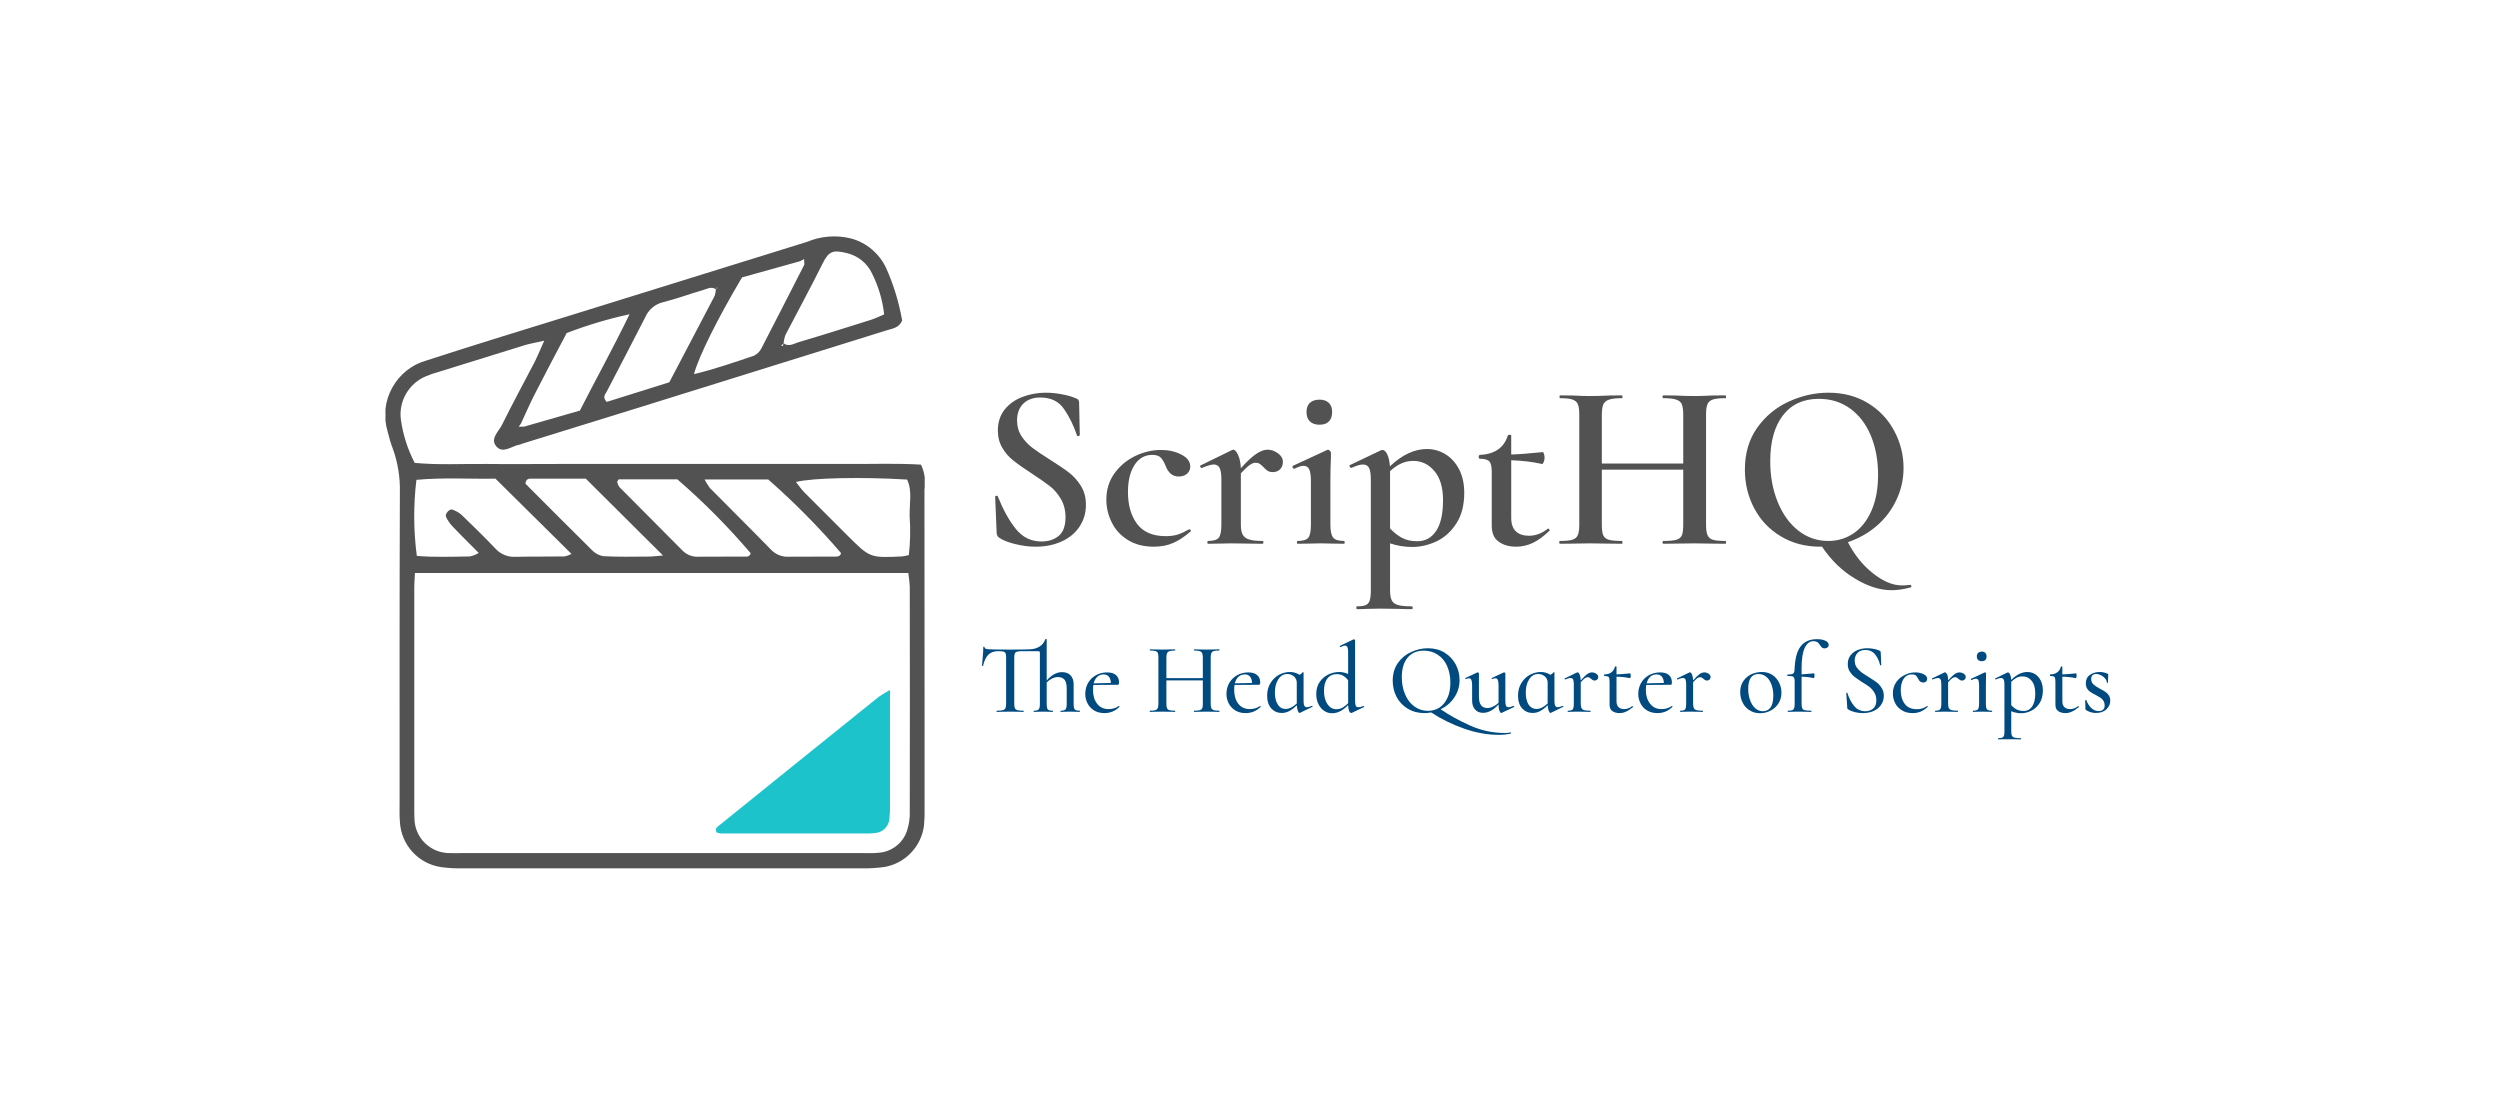 <svg xmlns="http://www.w3.org/2000/svg" version="1.1" xmlns:xlink="http://www.w3.org/1999/xlink" xmlns:svgjs="http://svgjs.dev/svgjs" viewBox="0 0 14.725 6.506"><g transform="matrix(0.786,0,0,0.786,5.761,2.313)"><g transform="matrix(1,0,0,1,0,0)" clip-path="url(#SvgjsClipPath75105)"><g clip-path="url(#SvgjsClipPath75103ed81b35e-6a58-4d85-8510-81d08c93e625)"><path d=" M -3.251 -0.39 C -3.324 -0.373 -3.362 -0.367 -3.398 -0.356 C -3.613 -0.29 -3.828 -0.223 -4.042 -0.156 C -4.075 -0.147 -4.107 -0.136 -4.138 -0.123 C -4.267 -0.069 -4.345 0.066 -4.325 0.205 C -4.309 0.317 -4.274 0.426 -4.222 0.526 C -4.04 0.543 -3.861 0.532 -3.682 0.534 C -3.503 0.536 -3.322 0.534 -3.142 0.534 L -1.504 0.534 C -1.324 0.534 -1.144 0.533 -0.964 0.534 C -0.785 0.535 -0.606 0.528 -0.428 0.539 C -0.4 0.597 -0.391 0.663 -0.402 0.726 C -0.401 1.317 -0.401 1.908 -0.401 2.499 C -0.401 2.701 -0.401 2.904 -0.401 3.106 C -0.4 3.151 -0.401 3.196 -0.405 3.241 C -0.424 3.397 -0.541 3.523 -0.695 3.553 C -0.756 3.562 -0.818 3.566 -0.88 3.564 C -1.87 3.565 -2.86 3.565 -3.85 3.564 C -3.906 3.566 -3.963 3.563 -4.018 3.556 C -4.193 3.533 -4.325 3.389 -4.333 3.213 C -4.337 3.163 -4.335 3.112 -4.335 3.061 C -4.335 2.291 -4.336 1.52 -4.333 0.749 C -4.33 0.637 -4.348 0.524 -4.386 0.419 C -4.402 0.377 -4.415 0.333 -4.425 0.29 C -4.458 0.18 -4.446 0.062 -4.39 -0.038 C -4.335 -0.138 -4.242 -0.212 -4.132 -0.242 C -3.763 -0.362 -3.392 -0.475 -3.021 -0.59 C -2.442 -0.77 -1.862 -0.95 -1.283 -1.13 C -1.178 -1.174 -1.063 -1.183 -0.953 -1.156 C -0.837 -1.125 -0.741 -1.044 -0.69 -0.936 C -0.633 -0.81 -0.593 -0.677 -0.569 -0.541 C -0.593 -0.485 -0.641 -0.481 -0.683 -0.468 C -1.294 -0.277 -1.906 -0.087 -2.518 0.104 C -2.818 0.197 -3.119 0.29 -3.419 0.383 C -3.424 0.386 -3.43 0.387 -3.435 0.389 C -3.493 0.398 -3.557 0.458 -3.607 0.406 C -3.662 0.348 -3.593 0.292 -3.568 0.241 C -3.488 0.08 -3.402 -0.079 -3.319 -0.238 C -3.3 -0.277 -3.283 -0.319 -3.251 -0.39 Z M -3.401 0.254 L -2.984 0.134 C -2.864 -0.102 -2.739 -0.326 -2.612 -0.588 C -2.772 -0.553 -2.93 -0.506 -3.083 -0.447 C -3.166 -0.29 -3.247 -0.137 -3.326 0.018 C -3.361 0.087 -3.392 0.159 -3.425 0.23 L -3.442 0.255 Z M -1.459 -0.371 C -1.42 -0.341 -1.382 -0.367 -1.347 -0.378 C -1.164 -0.432 -0.982 -0.49 -0.8 -0.547 C -0.769 -0.557 -0.739 -0.572 -0.704 -0.587 C -0.716 -0.694 -0.747 -0.798 -0.795 -0.894 C -0.832 -0.972 -0.903 -1.028 -0.987 -1.047 C -1.083 -1.07 -1.118 -1.063 -1.163 -0.972 C -1.253 -0.791 -1.35 -0.613 -1.443 -0.434 C -1.451 -0.413 -1.455 -0.392 -1.458 -0.37 L -1.476 -0.353 L -1.462 -0.35 Z M -1.332 -0.986 L -1.769 -0.864 C -1.952 -0.556 -2.095 -0.269 -2.129 -0.139 C -1.972 -0.177 -1.826 -0.228 -1.68 -0.277 C -1.655 -0.289 -1.635 -0.309 -1.623 -0.334 C -1.515 -0.542 -1.409 -0.751 -1.302 -0.96 L -1.304 -1.002 Z M -1.961 -0.772 C -1.993 -0.799 -2.026 -0.78 -2.056 -0.771 C -2.158 -0.741 -2.258 -0.704 -2.361 -0.678 C -2.421 -0.664 -2.471 -0.621 -2.495 -0.564 C -2.589 -0.379 -2.686 -0.196 -2.781 -0.012 C -2.792 0.01 -2.819 0.032 -2.783 0.069 L -2.314 -0.078 C -2.198 -0.299 -2.086 -0.512 -1.974 -0.726 C -1.969 -0.742 -1.966 -0.758 -1.965 -0.775 C -1.961 -0.777 -1.957 -0.78 -1.954 -0.784 C -1.954 -0.785 -1.957 -0.789 -1.958 -0.791 Z M -4.22 1.351 C -4.222 1.395 -4.225 1.423 -4.225 1.45 C -4.225 2.012 -4.225 2.574 -4.225 3.136 C -4.225 3.153 -4.225 3.169 -4.224 3.186 C -4.224 3.257 -4.196 3.326 -4.145 3.375 C -4.094 3.425 -4.025 3.452 -3.954 3.45 C -3.926 3.451 -3.898 3.45 -3.869 3.45 L -0.869 3.45 C -0.829 3.45 -0.79 3.452 -0.751 3.448 C -0.652 3.443 -0.566 3.379 -0.534 3.286 C -0.518 3.239 -0.51 3.188 -0.512 3.138 C -0.511 2.576 -0.511 2.014 -0.512 1.452 C -0.514 1.418 -0.518 1.385 -0.523 1.351 Z M -3.617 0.644 C -3.8 0.648 -4.006 0.634 -4.209 0.653 C -4.232 0.842 -4.231 1.034 -4.206 1.223 C -4.076 1.234 -3.942 1.229 -3.809 1.227 C -3.785 1.222 -3.763 1.213 -3.742 1.201 C -3.816 1.126 -3.88 1.064 -3.941 0.999 C -3.96 0.979 -3.975 0.956 -3.987 0.931 C -3.998 0.91 -3.962 0.868 -3.94 0.876 C -3.914 0.885 -3.89 0.898 -3.87 0.916 C -3.785 0.998 -3.701 1.08 -3.619 1.166 C -3.582 1.208 -3.528 1.232 -3.471 1.23 C -3.348 1.227 -3.224 1.229 -3.101 1.227 C -3.082 1.224 -3.064 1.217 -3.047 1.208 Z M -0.519 1.216 C -0.508 1.12 -0.506 1.024 -0.513 0.927 C -0.516 0.835 -0.491 0.738 -0.532 0.651 C -0.874 0.63 -1.242 0.638 -1.365 0.669 C -1.343 0.697 -1.325 0.723 -1.303 0.746 C -1.196 0.854 -1.089 0.96 -0.981 1.068 C -0.811 1.238 -0.811 1.238 -0.571 1.227 C -0.554 1.225 -0.537 1.221 -0.52 1.217 Z M -2.362 1.219 L -2.94 0.644 L -3.343 0.644 C -3.365 0.644 -3.388 0.643 -3.392 0.682 C -3.229 0.845 -3.063 1.012 -2.895 1.178 C -2.873 1.202 -2.843 1.219 -2.81 1.225 C -2.698 1.231 -2.585 1.229 -2.473 1.228 C -2.442 1.229 -2.41 1.223 -2.362 1.22 Z M -2.705 0.668 C -2.702 0.681 -2.697 0.694 -2.689 0.706 C -2.532 0.865 -2.373 1.023 -2.215 1.183 C -2.184 1.215 -2.139 1.232 -2.094 1.229 C -1.982 1.228 -1.87 1.229 -1.758 1.228 C -1.738 1.228 -1.712 1.233 -1.704 1.203 C -1.873 1.005 -2.057 0.819 -2.254 0.649 C -2.401 0.649 -2.547 0.649 -2.692 0.649 C -2.695 0.649 -2.698 0.658 -2.705 0.668 Z M -2.05 0.65 C -2.038 0.672 -2.025 0.693 -2.011 0.713 C -1.858 0.868 -1.703 1.021 -1.551 1.177 C -1.515 1.214 -1.466 1.233 -1.415 1.229 C -1.304 1.228 -1.192 1.229 -1.08 1.228 C -1.059 1.228 -1.034 1.231 -1.027 1.202 C -1.196 1.005 -1.378 0.821 -1.573 0.65 Z" fill="#525252" transform="matrix(1,0,0,1,0,0)" fill-rule="nonzero"></path></g><g clip-path="url(#SvgjsClipPath75103ed81b35e-6a58-4d85-8510-81d08c93e625)"><path d=" M -0.66 2.227 L -0.66 2.643 C -0.66 2.789 -0.66 2.935 -0.66 3.082 C -0.659 3.121 -0.661 3.16 -0.665 3.199 C -0.673 3.252 -0.714 3.293 -0.766 3.299 C -0.794 3.303 -0.822 3.304 -0.85 3.303 C -1.21 3.303 -1.57 3.303 -1.93 3.303 C -1.94 3.302 -1.95 3.299 -1.96 3.295 C -1.975 3.267 -1.954 3.253 -1.937 3.24 C -1.539 2.918 -1.141 2.598 -0.742 2.277 C -0.715 2.259 -0.688 2.243 -0.66 2.227 Z" fill="#1dc3ca" transform="matrix(1,0,0,1,0,0)" fill-rule="nonzero"></path></g></g><g><path d=" M 0.325 0.325 Q 0.358 0.376 0.407 0.413 Q 0.456 0.45 0.539 0.502 Q 0.63 0.559 0.683 0.6 Q 0.735 0.641 0.772 0.701 Q 0.808 0.76 0.808 0.84 Q 0.808 0.931 0.761 1.002 Q 0.714 1.074 0.628 1.114 Q 0.541 1.154 0.431 1.154 Q 0.356 1.154 0.277 1.134 Q 0.198 1.115 0.157 1.086 Q 0.141 1.075 0.139 1.052 L 0.128 0.782 L 0.128 0.78 Q 0.128 0.773 0.137 0.772 Q 0.146 0.771 0.148 0.778 Q 0.207 0.926 0.282 1.02 Q 0.358 1.115 0.475 1.115 Q 0.552 1.115 0.604 1.073 Q 0.655 1.031 0.655 0.933 Q 0.655 0.855 0.62 0.796 Q 0.586 0.737 0.535 0.698 Q 0.484 0.659 0.397 0.602 Q 0.312 0.547 0.264 0.508 Q 0.215 0.47 0.182 0.414 Q 0.148 0.358 0.148 0.283 Q 0.148 0.191 0.199 0.126 Q 0.251 0.062 0.334 0.031 Q 0.417 4.440892098500626e-16 0.507 4.440892098500626e-16 Q 0.568 4.440892098500626e-16 0.628 0.012 Q 0.689 0.023 0.73 0.041 Q 0.746 0.046 0.751 0.054 Q 0.757 0.062 0.757 0.075 L 0.762 0.317 Q 0.762 0.322 0.752 0.325 Q 0.742 0.328 0.741 0.32 Q 0.705 0.212 0.645 0.124 Q 0.586 0.036 0.466 0.036 Q 0.386 0.036 0.339 0.082 Q 0.292 0.128 0.292 0.208 Q 0.292 0.274 0.325 0.325 M 1.121 1.103 Q 1.04 1.052 1.001 0.971 Q 0.961 0.89 0.961 0.801 Q 0.961 0.689 1.022 0.604 Q 1.083 0.52 1.178 0.474 Q 1.273 0.429 1.371 0.429 Q 1.455 0.429 1.522 0.463 Q 1.59 0.497 1.59 0.554 Q 1.59 0.584 1.567 0.606 Q 1.544 0.628 1.503 0.628 Q 1.435 0.628 1.405 0.548 Q 1.387 0.504 1.367 0.485 Q 1.348 0.466 1.305 0.466 Q 1.221 0.466 1.172 0.542 Q 1.123 0.618 1.123 0.744 Q 1.123 0.892 1.192 0.984 Q 1.261 1.075 1.407 1.075 Q 1.456 1.075 1.496 1.063 Q 1.535 1.05 1.581 1.024 L 1.583 1.024 Q 1.588 1.024 1.593 1.029 Q 1.597 1.034 1.594 1.038 Q 1.528 1.097 1.464 1.125 Q 1.399 1.154 1.318 1.154 Q 1.202 1.154 1.121 1.103 M 2.247 0.454 Q 2.284 0.481 2.284 0.518 Q 2.284 0.552 2.264 0.573 Q 2.243 0.595 2.208 0.595 Q 2.185 0.595 2.169 0.585 Q 2.154 0.575 2.138 0.557 Q 2.122 0.541 2.11 0.533 Q 2.097 0.525 2.08 0.525 Q 2.06 0.525 2.038 0.54 Q 2.015 0.555 1.969 0.604 L 1.969 0.988 Q 1.969 1.038 1.983 1.064 Q 1.998 1.09 2.031 1.1 Q 2.065 1.111 2.131 1.111 Q 2.138 1.111 2.138 1.122 Q 2.138 1.132 2.131 1.132 Q 2.072 1.132 2.037 1.131 L 1.896 1.129 L 1.793 1.131 Q 1.768 1.132 1.723 1.132 Q 1.718 1.132 1.718 1.122 Q 1.718 1.111 1.723 1.111 Q 1.784 1.111 1.804 1.086 Q 1.823 1.061 1.823 0.988 L 1.823 0.648 Q 1.823 0.591 1.81 0.564 Q 1.796 0.538 1.766 0.538 Q 1.739 0.538 1.677 0.564 L 1.675 0.564 Q 1.668 0.564 1.665 0.555 Q 1.661 0.547 1.667 0.545 L 1.9 0.431 Q 1.91 0.427 1.912 0.427 Q 1.93 0.427 1.948 0.466 Q 1.966 0.504 1.969 0.566 Q 2.039 0.488 2.085 0.458 Q 2.131 0.427 2.169 0.427 Q 2.21 0.427 2.247 0.454 M 2.486 0.215 Q 2.461 0.191 2.461 0.144 Q 2.461 0.1 2.486 0.076 Q 2.512 0.052 2.559 0.052 Q 2.603 0.052 2.628 0.076 Q 2.653 0.1 2.653 0.144 Q 2.653 0.191 2.629 0.215 Q 2.605 0.24 2.559 0.24 Q 2.512 0.24 2.486 0.215 M 2.389 1.122 Q 2.389 1.111 2.395 1.111 Q 2.455 1.111 2.475 1.086 Q 2.494 1.061 2.494 0.988 L 2.494 0.664 Q 2.494 0.604 2.482 0.576 Q 2.47 0.548 2.439 0.548 Q 2.413 0.548 2.37 0.57 L 2.368 0.57 Q 2.361 0.57 2.357 0.561 Q 2.354 0.552 2.359 0.548 L 2.616 0.429 L 2.621 0.427 Q 2.628 0.427 2.636 0.435 Q 2.644 0.443 2.644 0.449 L 2.644 0.486 Q 2.64 0.561 2.64 0.662 L 2.64 0.988 Q 2.64 1.061 2.661 1.086 Q 2.681 1.111 2.742 1.111 Q 2.747 1.111 2.747 1.122 Q 2.747 1.132 2.742 1.132 Q 2.697 1.132 2.671 1.131 L 2.567 1.129 L 2.464 1.131 Q 2.439 1.132 2.395 1.132 Q 2.389 1.132 2.389 1.122 M 3.087 1.129 L 3.087 1.478 Q 3.087 1.531 3.1 1.556 Q 3.112 1.581 3.146 1.591 Q 3.18 1.601 3.253 1.601 Q 3.256 1.601 3.256 1.611 Q 3.256 1.622 3.253 1.622 Q 3.189 1.622 3.153 1.62 L 3.014 1.618 L 2.913 1.62 Q 2.886 1.622 2.84 1.622 Q 2.834 1.622 2.834 1.611 Q 2.834 1.601 2.84 1.601 Q 2.884 1.601 2.906 1.591 Q 2.927 1.581 2.935 1.556 Q 2.943 1.531 2.943 1.478 L 2.943 0.65 Q 2.943 0.591 2.93 0.564 Q 2.916 0.538 2.884 0.538 Q 2.854 0.538 2.799 0.563 L 2.795 0.563 Q 2.788 0.563 2.785 0.555 Q 2.781 0.547 2.785 0.543 L 3.02 0.431 Q 3.023 0.429 3.03 0.429 Q 3.05 0.429 3.066 0.462 Q 3.082 0.495 3.086 0.552 Q 3.223 0.422 3.363 0.422 Q 3.438 0.422 3.502 0.461 Q 3.566 0.5 3.605 0.575 Q 3.643 0.65 3.643 0.75 Q 3.643 0.89 3.583 0.981 Q 3.524 1.072 3.435 1.114 Q 3.345 1.156 3.253 1.156 Q 3.167 1.156 3.087 1.129 M 3.087 0.588 L 3.087 0.591 L 3.087 1.017 Q 3.13 1.063 3.177 1.088 Q 3.224 1.113 3.292 1.113 Q 3.381 1.113 3.433 1.035 Q 3.484 0.958 3.484 0.805 Q 3.484 0.664 3.42 0.588 Q 3.356 0.511 3.26 0.511 Q 3.169 0.511 3.087 0.588 M 4.271 1.018 Q 4.277 1.018 4.281 1.026 Q 4.286 1.033 4.28 1.036 Q 4.214 1.099 4.156 1.126 Q 4.097 1.154 4.031 1.154 Q 3.954 1.154 3.902 1.117 Q 3.849 1.081 3.849 0.995 L 3.849 0.593 Q 3.849 0.534 3.831 0.515 Q 3.812 0.495 3.759 0.495 Q 3.757 0.495 3.754 0.491 Q 3.751 0.486 3.751 0.481 Q 3.751 0.475 3.754 0.471 Q 3.757 0.466 3.759 0.466 Q 3.926 0.459 3.969 0.322 Q 3.972 0.315 3.984 0.315 Q 3.995 0.315 3.995 0.322 L 3.995 0.463 Q 4.079 0.461 4.232 0.445 Q 4.236 0.445 4.24 0.458 Q 4.245 0.472 4.245 0.488 Q 4.245 0.504 4.238 0.52 Q 4.232 0.536 4.225 0.534 Q 4.125 0.511 3.995 0.506 L 3.995 0.937 Q 3.995 1.006 4.03 1.039 Q 4.065 1.072 4.127 1.072 Q 4.202 1.072 4.268 1.02 L 4.271 1.018 M 5.605 1.122 Q 5.605 1.132 5.6 1.132 Q 5.539 1.132 5.502 1.131 L 5.372 1.129 L 5.22 1.131 Q 5.188 1.132 5.135 1.132 Q 5.129 1.132 5.129 1.122 Q 5.129 1.111 5.135 1.111 Q 5.202 1.111 5.233 1.102 Q 5.263 1.093 5.274 1.068 Q 5.284 1.043 5.284 0.988 L 5.284 0.577 L 4.674 0.577 L 4.674 0.988 Q 4.674 1.042 4.684 1.067 Q 4.695 1.093 4.726 1.102 Q 4.757 1.111 4.825 1.111 Q 4.829 1.111 4.829 1.122 Q 4.829 1.132 4.825 1.132 Q 4.765 1.132 4.731 1.131 L 4.583 1.129 L 4.453 1.131 Q 4.419 1.132 4.359 1.132 Q 4.355 1.132 4.355 1.122 Q 4.355 1.111 4.359 1.111 Q 4.423 1.111 4.453 1.102 Q 4.483 1.093 4.494 1.067 Q 4.505 1.042 4.505 0.988 L 4.505 0.164 Q 4.505 0.11 4.494 0.085 Q 4.483 0.061 4.453 0.051 Q 4.423 0.041 4.36 0.041 Q 4.357 0.041 4.357 0.03 Q 4.357 0.02 4.36 0.02 L 4.455 0.021 Q 4.537 0.025 4.583 0.025 Q 4.645 0.025 4.731 0.021 L 4.825 0.02 Q 4.829 0.02 4.829 0.03 Q 4.829 0.041 4.825 0.041 Q 4.759 0.041 4.728 0.052 Q 4.697 0.062 4.685 0.088 Q 4.674 0.114 4.674 0.167 L 4.674 0.531 L 5.284 0.531 L 5.284 0.167 Q 5.284 0.114 5.274 0.088 Q 5.263 0.062 5.232 0.052 Q 5.201 0.041 5.135 0.041 Q 5.129 0.041 5.129 0.03 Q 5.129 0.02 5.135 0.02 L 5.22 0.021 Q 5.306 0.025 5.372 0.025 Q 5.42 0.025 5.502 0.021 L 5.6 0.02 Q 5.605 0.02 5.605 0.03 Q 5.605 0.041 5.6 0.041 Q 5.535 0.041 5.506 0.051 Q 5.477 0.061 5.466 0.085 Q 5.455 0.11 5.455 0.164 L 5.455 0.988 Q 5.455 1.042 5.466 1.067 Q 5.477 1.093 5.506 1.102 Q 5.535 1.111 5.6 1.111 Q 5.605 1.111 5.605 1.122 M 6.993 1.448 Q 6.995 1.456 6.992 1.458 Q 6.912 1.48 6.846 1.48 Q 6.714 1.48 6.571 1.393 Q 6.427 1.307 6.324 1.154 L 6.31 1.154 Q 6.144 1.154 6.015 1.076 Q 5.886 0.999 5.816 0.866 Q 5.746 0.734 5.746 0.577 Q 5.746 0.393 5.838 0.263 Q 5.931 0.132 6.076 0.066 Q 6.221 4.440892098500626e-16 6.372 4.440892098500626e-16 Q 6.541 4.440892098500626e-16 6.67 0.079 Q 6.798 0.158 6.866 0.288 Q 6.935 0.418 6.935 0.564 Q 6.935 0.691 6.881 0.804 Q 6.828 0.917 6.734 0.998 Q 6.639 1.079 6.518 1.12 Q 6.59 1.261 6.704 1.352 Q 6.819 1.444 6.922 1.444 Q 6.953 1.444 6.985 1.44 Q 6.99 1.439 6.993 1.448 M 5.992 0.819 Q 6.048 0.956 6.147 1.034 Q 6.246 1.111 6.371 1.111 Q 6.477 1.111 6.562 1.053 Q 6.646 0.995 6.695 0.883 Q 6.744 0.771 6.744 0.616 Q 6.744 0.452 6.69 0.322 Q 6.636 0.192 6.535 0.119 Q 6.435 0.046 6.299 0.046 Q 6.127 0.046 6.031 0.17 Q 5.936 0.294 5.936 0.513 Q 5.936 0.682 5.992 0.819" fill="#525252" fill-rule="nonzero"></path></g><g><path d=" M 0.763 2.387 Q 0.763 2.392 0.761 2.392 Q 0.743 2.392 0.731 2.391 L 0.69 2.39 L 0.648 2.391 Q 0.638 2.392 0.619 2.392 Q 0.617 2.392 0.617 2.387 Q 0.617 2.383 0.619 2.383 Q 0.646 2.383 0.655 2.373 Q 0.664 2.363 0.664 2.331 L 0.664 2.216 Q 0.664 2.172 0.648 2.151 Q 0.632 2.131 0.598 2.131 Q 0.576 2.131 0.554 2.142 Q 0.532 2.153 0.514 2.171 L 0.514 2.331 Q 0.514 2.363 0.522 2.373 Q 0.531 2.383 0.559 2.383 Q 0.561 2.383 0.561 2.387 Q 0.561 2.392 0.559 2.392 Q 0.541 2.392 0.529 2.391 L 0.488 2.39 L 0.446 2.391 Q 0.436 2.392 0.417 2.392 Q 0.416 2.392 0.416 2.387 Q 0.416 2.383 0.417 2.383 Q 0.445 2.383 0.454 2.373 Q 0.463 2.363 0.463 2.331 L 0.463 1.948 Q 0.463 1.937 0.451 1.937 L 0.332 1.937 Q 0.304 1.937 0.292 1.941 Q 0.28 1.944 0.275 1.954 Q 0.271 1.964 0.271 1.985 L 0.271 2.331 Q 0.271 2.354 0.276 2.365 Q 0.281 2.375 0.295 2.379 Q 0.309 2.383 0.341 2.383 Q 0.342 2.383 0.342 2.387 Q 0.342 2.392 0.341 2.392 Q 0.314 2.392 0.299 2.391 L 0.24 2.39 L 0.182 2.391 Q 0.167 2.392 0.14 2.392 Q 0.138 2.392 0.138 2.387 Q 0.138 2.383 0.14 2.383 Q 0.171 2.383 0.185 2.379 Q 0.2 2.375 0.205 2.364 Q 0.21 2.354 0.21 2.331 L 0.21 1.984 Q 0.21 1.962 0.206 1.953 Q 0.201 1.943 0.189 1.94 Q 0.177 1.937 0.149 1.937 Q 0.103 1.937 0.076 1.964 Q 0.05 1.99 0.037 2.047 Q 0.037 2.048 0.033 2.048 Q 0.029 2.048 0.029 2.047 Q 0.032 2.025 0.035 1.978 Q 0.039 1.931 0.039 1.907 Q 0.039 1.903 0.044 1.903 Q 0.048 1.903 0.048 1.907 Q 0.048 1.923 0.089 1.923 Q 0.132 1.925 0.24 1.925 Q 0.35 1.925 0.385 1.923 Q 0.43 1.922 0.461 1.902 Q 0.492 1.882 0.503 1.848 Q 0.503 1.846 0.508 1.846 Q 0.51 1.846 0.512 1.847 Q 0.514 1.847 0.514 1.849 L 0.514 2.157 Q 0.568 2.094 0.629 2.094 Q 0.67 2.094 0.693 2.118 Q 0.716 2.143 0.716 2.186 L 0.716 2.331 Q 0.716 2.363 0.724 2.373 Q 0.733 2.383 0.761 2.383 Q 0.763 2.383 0.763 2.387 M 1.055 2.348 Q 1.057 2.348 1.059 2.35 Q 1.061 2.353 1.059 2.355 Q 1.033 2.379 1.006 2.39 Q 0.978 2.401 0.947 2.401 Q 0.902 2.401 0.869 2.381 Q 0.837 2.361 0.82 2.328 Q 0.803 2.295 0.803 2.257 Q 0.803 2.213 0.824 2.175 Q 0.846 2.138 0.883 2.117 Q 0.921 2.096 0.967 2.096 Q 1.009 2.096 1.032 2.115 Q 1.056 2.135 1.056 2.17 Q 1.056 2.189 1.047 2.189 L 1.011 2.189 L 0.864 2.19 Q 0.861 2.205 0.861 2.227 Q 0.861 2.291 0.892 2.331 Q 0.923 2.371 0.978 2.371 Q 1.021 2.371 1.054 2.348 L 1.055 2.348 M 0.894 2.128 Q 0.874 2.146 0.866 2.178 L 0.995 2.175 Q 0.994 2.145 0.98 2.128 Q 0.966 2.111 0.941 2.111 Q 0.913 2.111 0.894 2.128 M 1.809 2.387 Q 1.809 2.392 1.806 2.392 Q 1.782 2.392 1.768 2.391 L 1.714 2.39 L 1.655 2.391 Q 1.642 2.392 1.62 2.392 Q 1.617 2.392 1.617 2.387 Q 1.617 2.383 1.62 2.383 Q 1.648 2.383 1.662 2.379 Q 1.675 2.375 1.68 2.364 Q 1.684 2.354 1.684 2.331 L 1.684 2.156 L 1.411 2.156 L 1.411 2.331 Q 1.411 2.354 1.416 2.364 Q 1.42 2.375 1.434 2.379 Q 1.447 2.383 1.476 2.383 Q 1.477 2.383 1.477 2.387 Q 1.477 2.392 1.476 2.392 Q 1.452 2.392 1.437 2.391 L 1.38 2.39 L 1.326 2.391 Q 1.312 2.392 1.287 2.392 Q 1.286 2.392 1.286 2.387 Q 1.286 2.383 1.287 2.383 Q 1.315 2.383 1.328 2.379 Q 1.341 2.375 1.346 2.364 Q 1.351 2.354 1.351 2.331 L 1.351 1.984 Q 1.351 1.961 1.347 1.951 Q 1.342 1.94 1.329 1.936 Q 1.317 1.932 1.289 1.932 Q 1.287 1.932 1.287 1.928 Q 1.287 1.923 1.289 1.923 L 1.327 1.924 Q 1.359 1.925 1.38 1.925 Q 1.404 1.925 1.438 1.924 L 1.476 1.923 Q 1.477 1.923 1.477 1.928 Q 1.477 1.932 1.476 1.932 Q 1.448 1.932 1.434 1.937 Q 1.421 1.941 1.416 1.952 Q 1.411 1.963 1.411 1.985 L 1.411 2.139 L 1.684 2.139 L 1.684 1.985 Q 1.684 1.963 1.679 1.952 Q 1.674 1.941 1.661 1.937 Q 1.648 1.932 1.62 1.932 Q 1.617 1.932 1.617 1.928 Q 1.617 1.923 1.62 1.923 L 1.655 1.924 Q 1.689 1.925 1.714 1.925 Q 1.735 1.925 1.768 1.924 L 1.806 1.923 Q 1.809 1.923 1.809 1.928 Q 1.809 1.932 1.806 1.932 Q 1.779 1.932 1.766 1.936 Q 1.753 1.94 1.748 1.951 Q 1.743 1.961 1.743 1.984 L 1.743 2.331 Q 1.743 2.354 1.748 2.364 Q 1.753 2.375 1.766 2.379 Q 1.779 2.383 1.806 2.383 Q 1.809 2.383 1.809 2.387 M 2.113 2.348 Q 2.115 2.348 2.117 2.35 Q 2.119 2.353 2.117 2.355 Q 2.091 2.379 2.064 2.39 Q 2.036 2.401 2.005 2.401 Q 1.96 2.401 1.927 2.381 Q 1.895 2.361 1.878 2.328 Q 1.861 2.295 1.861 2.257 Q 1.861 2.213 1.882 2.175 Q 1.904 2.138 1.941 2.117 Q 1.979 2.096 2.025 2.096 Q 2.067 2.096 2.09 2.115 Q 2.114 2.135 2.114 2.17 Q 2.114 2.189 2.105 2.189 L 2.069 2.189 L 1.922 2.19 Q 1.919 2.205 1.919 2.227 Q 1.919 2.291 1.95 2.331 Q 1.981 2.371 2.036 2.371 Q 2.079 2.371 2.112 2.348 L 2.113 2.348 M 1.952 2.128 Q 1.932 2.146 1.924 2.178 L 2.053 2.175 Q 2.052 2.145 2.038 2.128 Q 2.024 2.111 1.999 2.111 Q 1.971 2.111 1.952 2.128 M 2.502 2.346 Q 2.505 2.346 2.506 2.35 Q 2.507 2.354 2.505 2.354 L 2.412 2.399 Q 2.411 2.4 2.409 2.4 Q 2.403 2.4 2.396 2.384 Q 2.39 2.367 2.388 2.342 Q 2.362 2.369 2.335 2.384 Q 2.308 2.4 2.275 2.4 Q 2.229 2.4 2.197 2.366 Q 2.166 2.332 2.166 2.27 Q 2.166 2.216 2.191 2.176 Q 2.216 2.135 2.255 2.114 Q 2.295 2.093 2.336 2.093 Q 2.376 2.093 2.409 2.114 Q 2.424 2.107 2.432 2.095 Q 2.433 2.094 2.434 2.094 Q 2.436 2.094 2.438 2.095 Q 2.439 2.096 2.439 2.097 L 2.439 2.312 Q 2.439 2.336 2.445 2.346 Q 2.451 2.357 2.464 2.357 Q 2.474 2.357 2.501 2.347 L 2.502 2.346 M 2.388 2.329 L 2.388 2.173 Q 2.388 2.145 2.367 2.126 Q 2.346 2.108 2.317 2.108 Q 2.275 2.108 2.25 2.147 Q 2.224 2.186 2.224 2.247 Q 2.224 2.303 2.246 2.337 Q 2.267 2.37 2.304 2.37 Q 2.344 2.37 2.388 2.329 M 2.888 2.347 Q 2.89 2.347 2.891 2.351 Q 2.893 2.354 2.891 2.356 L 2.801 2.399 Q 2.797 2.4 2.796 2.4 Q 2.787 2.4 2.78 2.384 Q 2.774 2.369 2.773 2.341 Q 2.746 2.369 2.717 2.385 Q 2.687 2.402 2.651 2.402 Q 2.62 2.402 2.593 2.384 Q 2.566 2.366 2.55 2.333 Q 2.534 2.3 2.534 2.258 Q 2.534 2.203 2.561 2.166 Q 2.587 2.129 2.626 2.111 Q 2.666 2.093 2.705 2.093 Q 2.74 2.093 2.773 2.108 L 2.773 1.946 Q 2.773 1.919 2.768 1.907 Q 2.762 1.895 2.749 1.895 Q 2.739 1.895 2.717 1.906 L 2.716 1.906 Q 2.713 1.906 2.711 1.902 Q 2.71 1.898 2.712 1.897 L 2.812 1.849 Q 2.813 1.848 2.816 1.848 Q 2.818 1.848 2.821 1.85 Q 2.825 1.853 2.825 1.856 L 2.825 2.308 Q 2.825 2.334 2.83 2.346 Q 2.836 2.357 2.849 2.357 Q 2.867 2.357 2.886 2.348 L 2.888 2.347 M 2.731 2.36 Q 2.752 2.348 2.773 2.327 L 2.773 2.156 Q 2.757 2.133 2.736 2.121 Q 2.716 2.109 2.688 2.109 Q 2.643 2.109 2.618 2.141 Q 2.592 2.172 2.592 2.234 Q 2.592 2.297 2.618 2.334 Q 2.644 2.372 2.684 2.372 Q 2.71 2.372 2.731 2.36 M 3.994 2.549 Q 3.995 2.553 3.994 2.554 Q 3.95 2.564 3.902 2.564 Q 3.776 2.564 3.644 2.518 Q 3.511 2.472 3.395 2.396 Q 3.37 2.401 3.344 2.401 Q 3.275 2.401 3.22 2.368 Q 3.166 2.336 3.136 2.28 Q 3.107 2.224 3.107 2.158 Q 3.107 2.081 3.146 2.025 Q 3.185 1.97 3.246 1.943 Q 3.307 1.915 3.371 1.915 Q 3.442 1.915 3.496 1.948 Q 3.55 1.982 3.579 2.036 Q 3.608 2.091 3.608 2.153 Q 3.608 2.224 3.569 2.283 Q 3.53 2.342 3.466 2.372 Q 3.555 2.434 3.682 2.492 Q 3.809 2.55 3.947 2.55 Q 3.972 2.55 3.991 2.546 Q 3.993 2.546 3.994 2.549 M 3.2 2.261 Q 3.224 2.318 3.269 2.351 Q 3.314 2.384 3.371 2.384 Q 3.419 2.384 3.457 2.36 Q 3.495 2.335 3.517 2.287 Q 3.539 2.24 3.539 2.174 Q 3.539 2.104 3.515 2.049 Q 3.491 1.994 3.445 1.964 Q 3.4 1.933 3.34 1.933 Q 3.262 1.933 3.218 1.986 Q 3.175 2.039 3.175 2.132 Q 3.175 2.203 3.2 2.261 M 4.013 2.347 Q 4.016 2.347 4.017 2.35 Q 4.019 2.354 4.017 2.355 L 3.924 2.399 Q 3.922 2.4 3.92 2.4 Q 3.913 2.4 3.906 2.382 Q 3.9 2.365 3.9 2.336 Q 3.844 2.399 3.784 2.399 Q 3.746 2.399 3.724 2.374 Q 3.702 2.35 3.702 2.306 L 3.702 2.193 Q 3.702 2.165 3.696 2.152 Q 3.691 2.14 3.679 2.14 Q 3.669 2.14 3.656 2.146 L 3.654 2.146 Q 3.652 2.146 3.651 2.142 Q 3.65 2.138 3.652 2.138 L 3.741 2.096 L 3.744 2.096 Q 3.747 2.096 3.75 2.098 Q 3.753 2.1 3.753 2.103 L 3.753 2.278 Q 3.753 2.363 3.816 2.363 Q 3.837 2.363 3.859 2.352 Q 3.882 2.342 3.9 2.323 L 3.9 2.193 Q 3.9 2.165 3.894 2.152 Q 3.889 2.14 3.877 2.14 Q 3.867 2.14 3.853 2.146 L 3.852 2.146 Q 3.849 2.146 3.849 2.142 Q 3.848 2.138 3.85 2.138 L 3.939 2.096 L 3.942 2.096 Q 3.945 2.096 3.948 2.098 Q 3.951 2.1 3.951 2.103 L 3.951 2.309 Q 3.951 2.335 3.956 2.346 Q 3.962 2.357 3.975 2.357 Q 3.987 2.357 4.012 2.347 L 4.013 2.347 M 4.382 2.346 Q 4.385 2.346 4.386 2.35 Q 4.387 2.354 4.385 2.354 L 4.292 2.399 Q 4.291 2.4 4.289 2.4 Q 4.283 2.4 4.276 2.384 Q 4.27 2.367 4.268 2.342 Q 4.242 2.369 4.215 2.384 Q 4.188 2.4 4.155 2.4 Q 4.109 2.4 4.077 2.366 Q 4.046 2.332 4.046 2.27 Q 4.046 2.216 4.071 2.176 Q 4.096 2.135 4.135 2.114 Q 4.175 2.093 4.216 2.093 Q 4.256 2.093 4.289 2.114 Q 4.304 2.107 4.312 2.095 Q 4.313 2.094 4.314 2.094 Q 4.316 2.094 4.317 2.095 Q 4.319 2.096 4.319 2.097 L 4.319 2.312 Q 4.319 2.336 4.325 2.346 Q 4.331 2.357 4.344 2.357 Q 4.354 2.357 4.381 2.347 L 4.382 2.346 M 4.268 2.329 L 4.268 2.173 Q 4.268 2.145 4.247 2.126 Q 4.226 2.108 4.197 2.108 Q 4.155 2.108 4.13 2.147 Q 4.104 2.186 4.104 2.247 Q 4.104 2.303 4.125 2.337 Q 4.147 2.37 4.184 2.37 Q 4.224 2.37 4.268 2.329 M 4.632 2.106 Q 4.647 2.116 4.647 2.13 Q 4.647 2.141 4.64 2.149 Q 4.632 2.157 4.62 2.157 Q 4.612 2.157 4.607 2.154 Q 4.602 2.152 4.598 2.148 Q 4.594 2.145 4.593 2.144 Q 4.587 2.138 4.581 2.135 Q 4.575 2.132 4.567 2.132 Q 4.558 2.132 4.548 2.139 Q 4.537 2.146 4.516 2.17 L 4.516 2.331 Q 4.516 2.353 4.522 2.364 Q 4.527 2.375 4.542 2.379 Q 4.557 2.383 4.587 2.383 Q 4.59 2.383 4.59 2.387 Q 4.59 2.392 4.587 2.392 Q 4.563 2.392 4.548 2.391 L 4.491 2.39 L 4.449 2.391 Q 4.438 2.392 4.42 2.392 Q 4.418 2.392 4.418 2.387 Q 4.418 2.383 4.42 2.383 Q 4.447 2.383 4.456 2.373 Q 4.464 2.363 4.464 2.331 L 4.464 2.185 Q 4.464 2.16 4.459 2.149 Q 4.453 2.138 4.44 2.138 Q 4.425 2.138 4.4 2.149 L 4.398 2.149 Q 4.396 2.149 4.395 2.145 Q 4.394 2.141 4.396 2.141 L 4.489 2.096 Q 4.491 2.096 4.494 2.096 Q 4.501 2.096 4.508 2.112 Q 4.515 2.129 4.516 2.156 Q 4.547 2.121 4.565 2.108 Q 4.584 2.096 4.6 2.096 Q 4.617 2.096 4.632 2.106 M 4.902 2.348 Q 4.905 2.348 4.907 2.352 Q 4.908 2.355 4.906 2.357 Q 4.878 2.38 4.855 2.39 Q 4.832 2.401 4.806 2.401 Q 4.775 2.401 4.753 2.386 Q 4.732 2.372 4.732 2.337 L 4.732 2.164 Q 4.732 2.138 4.725 2.13 Q 4.718 2.123 4.693 2.123 Q 4.691 2.123 4.691 2.117 Q 4.691 2.111 4.693 2.111 Q 4.726 2.111 4.746 2.095 Q 4.766 2.08 4.772 2.053 Q 4.773 2.051 4.778 2.051 Q 4.784 2.051 4.784 2.053 L 4.784 2.111 Q 4.82 2.11 4.886 2.103 Q 4.888 2.103 4.889 2.108 Q 4.891 2.114 4.891 2.12 Q 4.891 2.127 4.889 2.133 Q 4.886 2.14 4.883 2.139 Q 4.836 2.129 4.784 2.128 L 4.784 2.312 Q 4.784 2.342 4.799 2.356 Q 4.814 2.371 4.841 2.371 Q 4.874 2.371 4.901 2.349 L 4.902 2.348 M 5.199 2.348 Q 5.201 2.348 5.203 2.35 Q 5.205 2.353 5.203 2.355 Q 5.177 2.379 5.15 2.39 Q 5.122 2.401 5.091 2.401 Q 5.046 2.401 5.013 2.381 Q 4.98 2.361 4.964 2.328 Q 4.947 2.295 4.947 2.257 Q 4.947 2.213 4.968 2.175 Q 4.989 2.138 5.027 2.117 Q 5.065 2.096 5.111 2.096 Q 5.153 2.096 5.176 2.115 Q 5.199 2.135 5.199 2.17 Q 5.199 2.189 5.191 2.189 L 5.155 2.189 L 5.007 2.19 Q 5.004 2.205 5.004 2.227 Q 5.004 2.291 5.036 2.331 Q 5.067 2.371 5.121 2.371 Q 5.165 2.371 5.198 2.348 L 5.199 2.348 M 5.037 2.128 Q 5.018 2.146 5.01 2.178 L 5.139 2.175 Q 5.138 2.145 5.124 2.128 Q 5.109 2.111 5.085 2.111 Q 5.057 2.111 5.037 2.128 M 5.474 2.106 Q 5.489 2.116 5.489 2.13 Q 5.489 2.141 5.482 2.149 Q 5.474 2.157 5.462 2.157 Q 5.454 2.157 5.449 2.154 Q 5.444 2.152 5.44 2.148 Q 5.436 2.145 5.435 2.144 Q 5.429 2.138 5.423 2.135 Q 5.417 2.132 5.409 2.132 Q 5.4 2.132 5.39 2.139 Q 5.379 2.146 5.358 2.17 L 5.358 2.331 Q 5.358 2.353 5.364 2.364 Q 5.369 2.375 5.384 2.379 Q 5.399 2.383 5.429 2.383 Q 5.432 2.383 5.432 2.387 Q 5.432 2.392 5.429 2.392 Q 5.405 2.392 5.39 2.391 L 5.333 2.39 L 5.291 2.391 Q 5.28 2.392 5.262 2.392 Q 5.26 2.392 5.26 2.387 Q 5.26 2.383 5.262 2.383 Q 5.289 2.383 5.298 2.373 Q 5.306 2.363 5.306 2.331 L 5.306 2.185 Q 5.306 2.16 5.301 2.149 Q 5.295 2.138 5.282 2.138 Q 5.267 2.138 5.242 2.149 L 5.24 2.149 Q 5.238 2.149 5.237 2.145 Q 5.236 2.141 5.238 2.141 L 5.331 2.096 Q 5.333 2.096 5.336 2.096 Q 5.343 2.096 5.35 2.112 Q 5.357 2.129 5.358 2.156 Q 5.389 2.121 5.407 2.108 Q 5.426 2.096 5.442 2.096 Q 5.459 2.096 5.474 2.106 M 5.781 2.38 Q 5.747 2.359 5.729 2.322 Q 5.711 2.286 5.711 2.243 Q 5.711 2.195 5.735 2.16 Q 5.759 2.126 5.796 2.109 Q 5.834 2.093 5.873 2.093 Q 5.917 2.093 5.951 2.114 Q 5.984 2.136 6.002 2.172 Q 6.02 2.207 6.02 2.247 Q 6.02 2.293 5.998 2.328 Q 5.976 2.363 5.939 2.382 Q 5.903 2.402 5.859 2.402 Q 5.815 2.402 5.781 2.38 M 5.939 2.358 Q 5.959 2.329 5.959 2.27 Q 5.959 2.222 5.944 2.184 Q 5.93 2.147 5.904 2.127 Q 5.879 2.108 5.847 2.108 Q 5.81 2.108 5.79 2.136 Q 5.771 2.164 5.771 2.219 Q 5.771 2.266 5.785 2.304 Q 5.799 2.343 5.824 2.365 Q 5.849 2.387 5.881 2.387 Q 5.918 2.387 5.939 2.358 M 6.35 1.859 Q 6.374 1.871 6.374 1.889 Q 6.374 1.902 6.365 1.909 Q 6.356 1.916 6.344 1.916 Q 6.332 1.916 6.325 1.911 Q 6.318 1.905 6.31 1.893 Q 6.3 1.877 6.289 1.869 Q 6.277 1.862 6.259 1.862 Q 6.219 1.862 6.195 1.911 Q 6.171 1.961 6.171 2.063 L 6.171 2.111 Q 6.218 2.108 6.263 2.103 Q 6.265 2.103 6.267 2.108 Q 6.268 2.114 6.268 2.12 Q 6.268 2.126 6.266 2.133 Q 6.263 2.14 6.261 2.139 Q 6.219 2.129 6.171 2.128 L 6.171 2.331 Q 6.171 2.354 6.176 2.365 Q 6.18 2.375 6.195 2.379 Q 6.21 2.383 6.243 2.383 Q 6.245 2.383 6.245 2.387 Q 6.245 2.392 6.243 2.392 L 6.192 2.391 Q 6.177 2.39 6.144 2.39 L 6.101 2.391 Q 6.09 2.392 6.069 2.392 Q 6.067 2.392 6.067 2.387 Q 6.067 2.383 6.069 2.383 Q 6.091 2.383 6.101 2.379 Q 6.111 2.375 6.115 2.364 Q 6.119 2.354 6.119 2.331 L 6.119 2.162 Q 6.119 2.144 6.115 2.136 Q 6.111 2.128 6.101 2.125 Q 6.09 2.123 6.066 2.123 Q 6.064 2.123 6.064 2.117 Q 6.064 2.112 6.066 2.112 Q 6.096 2.112 6.107 2.105 Q 6.117 2.098 6.118 2.078 Q 6.122 1.956 6.163 1.902 Q 6.204 1.847 6.286 1.847 Q 6.326 1.847 6.35 1.859 M 6.583 2.057 Q 6.597 2.078 6.618 2.094 Q 6.638 2.109 6.674 2.131 Q 6.711 2.154 6.734 2.171 Q 6.756 2.188 6.771 2.213 Q 6.787 2.237 6.787 2.271 Q 6.787 2.308 6.768 2.337 Q 6.749 2.367 6.713 2.384 Q 6.678 2.401 6.63 2.401 Q 6.6 2.401 6.571 2.394 Q 6.542 2.387 6.52 2.373 Q 6.516 2.371 6.515 2.368 Q 6.513 2.365 6.513 2.359 L 6.506 2.252 Q 6.505 2.249 6.509 2.248 Q 6.513 2.247 6.514 2.25 Q 6.532 2.307 6.564 2.347 Q 6.597 2.387 6.648 2.387 Q 6.684 2.387 6.707 2.367 Q 6.731 2.348 6.731 2.305 Q 6.731 2.272 6.716 2.247 Q 6.701 2.222 6.68 2.205 Q 6.658 2.189 6.622 2.167 Q 6.587 2.144 6.566 2.128 Q 6.546 2.112 6.531 2.088 Q 6.517 2.065 6.517 2.033 Q 6.517 1.995 6.538 1.968 Q 6.558 1.941 6.592 1.928 Q 6.625 1.915 6.662 1.915 Q 6.712 1.915 6.753 1.932 Q 6.764 1.937 6.764 1.946 L 6.768 2.039 Q 6.768 2.042 6.764 2.043 Q 6.76 2.044 6.759 2.041 Q 6.751 2 6.724 1.964 Q 6.697 1.928 6.648 1.928 Q 6.61 1.928 6.59 1.95 Q 6.569 1.973 6.569 2.007 Q 6.569 2.036 6.583 2.057 M 6.921 2.379 Q 6.887 2.358 6.871 2.324 Q 6.855 2.291 6.855 2.253 Q 6.855 2.205 6.88 2.169 Q 6.905 2.134 6.944 2.115 Q 6.983 2.096 7.023 2.096 Q 7.057 2.096 7.085 2.109 Q 7.112 2.123 7.112 2.144 Q 7.112 2.156 7.104 2.164 Q 7.096 2.172 7.082 2.172 Q 7.057 2.172 7.044 2.143 Q 7.036 2.126 7.026 2.118 Q 7.016 2.111 6.997 2.111 Q 6.958 2.111 6.936 2.143 Q 6.914 2.176 6.914 2.23 Q 6.914 2.292 6.944 2.332 Q 6.974 2.372 7.036 2.372 Q 7.077 2.372 7.111 2.348 L 7.112 2.348 Q 7.115 2.348 7.116 2.351 Q 7.118 2.353 7.116 2.354 Q 7.09 2.378 7.063 2.39 Q 7.036 2.401 7.003 2.401 Q 6.954 2.401 6.921 2.379 M 7.386 2.106 Q 7.401 2.116 7.401 2.13 Q 7.401 2.141 7.393 2.149 Q 7.386 2.157 7.373 2.157 Q 7.365 2.157 7.36 2.154 Q 7.355 2.152 7.351 2.148 Q 7.347 2.145 7.346 2.144 Q 7.34 2.138 7.334 2.135 Q 7.329 2.132 7.32 2.132 Q 7.311 2.132 7.301 2.139 Q 7.29 2.146 7.269 2.17 L 7.269 2.331 Q 7.269 2.353 7.275 2.364 Q 7.281 2.375 7.296 2.379 Q 7.311 2.383 7.341 2.383 Q 7.343 2.383 7.343 2.387 Q 7.343 2.392 7.341 2.392 Q 7.316 2.392 7.301 2.391 L 7.244 2.39 L 7.202 2.391 Q 7.191 2.392 7.173 2.392 Q 7.171 2.392 7.171 2.387 Q 7.171 2.383 7.173 2.383 Q 7.2 2.383 7.209 2.373 Q 7.218 2.363 7.218 2.331 L 7.218 2.185 Q 7.218 2.16 7.212 2.149 Q 7.206 2.138 7.193 2.138 Q 7.179 2.138 7.153 2.149 L 7.152 2.149 Q 7.149 2.149 7.148 2.145 Q 7.147 2.141 7.149 2.141 L 7.242 2.096 Q 7.244 2.096 7.247 2.096 Q 7.254 2.096 7.262 2.112 Q 7.269 2.129 7.269 2.156 Q 7.3 2.121 7.319 2.108 Q 7.337 2.096 7.353 2.096 Q 7.371 2.096 7.386 2.106 M 7.494 2.003 Q 7.484 1.993 7.484 1.976 Q 7.484 1.959 7.494 1.95 Q 7.505 1.94 7.522 1.94 Q 7.538 1.94 7.548 1.95 Q 7.557 1.959 7.557 1.976 Q 7.557 1.993 7.548 2.003 Q 7.538 2.012 7.522 2.012 Q 7.505 2.012 7.494 2.003 M 7.454 2.387 Q 7.454 2.383 7.456 2.383 Q 7.483 2.383 7.492 2.373 Q 7.501 2.363 7.501 2.331 L 7.501 2.193 Q 7.501 2.166 7.496 2.154 Q 7.49 2.143 7.477 2.143 Q 7.464 2.143 7.445 2.153 L 7.444 2.153 Q 7.441 2.153 7.439 2.148 Q 7.438 2.144 7.441 2.144 L 7.543 2.096 L 7.546 2.096 Q 7.548 2.096 7.551 2.098 Q 7.553 2.1 7.553 2.103 Q 7.553 2.108 7.553 2.133 Q 7.552 2.158 7.552 2.192 L 7.552 2.331 Q 7.552 2.363 7.56 2.373 Q 7.569 2.383 7.597 2.383 Q 7.599 2.383 7.599 2.387 Q 7.599 2.392 7.597 2.392 Q 7.579 2.392 7.568 2.391 L 7.526 2.39 L 7.485 2.391 Q 7.474 2.392 7.456 2.392 Q 7.454 2.392 7.454 2.387 M 7.921 2.109 Q 7.947 2.126 7.963 2.157 Q 7.979 2.189 7.979 2.231 Q 7.979 2.288 7.954 2.327 Q 7.929 2.366 7.891 2.384 Q 7.854 2.402 7.816 2.402 Q 7.794 2.402 7.778 2.398 Q 7.761 2.395 7.742 2.387 L 7.742 2.537 Q 7.742 2.56 7.747 2.57 Q 7.752 2.581 7.767 2.585 Q 7.782 2.589 7.814 2.589 Q 7.816 2.589 7.816 2.594 Q 7.816 2.598 7.814 2.598 Q 7.788 2.598 7.773 2.597 L 7.716 2.597 L 7.674 2.597 Q 7.664 2.598 7.645 2.598 Q 7.643 2.598 7.643 2.594 Q 7.643 2.589 7.645 2.589 Q 7.665 2.589 7.674 2.585 Q 7.684 2.581 7.688 2.57 Q 7.691 2.56 7.691 2.537 L 7.691 2.186 Q 7.691 2.161 7.685 2.149 Q 7.679 2.138 7.665 2.138 Q 7.65 2.138 7.626 2.149 L 7.626 2.149 Q 7.623 2.149 7.621 2.145 Q 7.619 2.141 7.622 2.141 L 7.713 2.097 L 7.717 2.096 Q 7.726 2.096 7.733 2.111 Q 7.74 2.126 7.742 2.152 Q 7.801 2.093 7.863 2.093 Q 7.894 2.093 7.921 2.109 M 7.899 2.351 Q 7.922 2.317 7.922 2.254 Q 7.922 2.192 7.895 2.159 Q 7.868 2.126 7.826 2.126 Q 7.802 2.126 7.782 2.136 Q 7.762 2.147 7.742 2.166 L 7.742 2.341 Q 7.761 2.363 7.783 2.374 Q 7.805 2.385 7.836 2.385 Q 7.875 2.385 7.899 2.351 M 8.243 2.348 Q 8.246 2.348 8.248 2.352 Q 8.249 2.355 8.247 2.357 Q 8.219 2.38 8.196 2.39 Q 8.173 2.401 8.147 2.401 Q 8.116 2.401 8.094 2.386 Q 8.073 2.372 8.073 2.337 L 8.073 2.164 Q 8.073 2.138 8.066 2.13 Q 8.059 2.123 8.034 2.123 Q 8.032 2.123 8.032 2.117 Q 8.032 2.111 8.034 2.111 Q 8.067 2.111 8.087 2.095 Q 8.108 2.08 8.114 2.053 Q 8.114 2.051 8.12 2.051 Q 8.125 2.051 8.125 2.053 L 8.125 2.111 Q 8.162 2.11 8.227 2.103 Q 8.229 2.103 8.231 2.108 Q 8.232 2.114 8.232 2.12 Q 8.232 2.127 8.23 2.133 Q 8.228 2.14 8.225 2.139 Q 8.177 2.129 8.125 2.128 L 8.125 2.312 Q 8.125 2.342 8.14 2.356 Q 8.155 2.371 8.183 2.371 Q 8.216 2.371 8.242 2.349 L 8.243 2.348 M 8.358 2.186 Q 8.375 2.201 8.406 2.218 Q 8.433 2.232 8.448 2.242 Q 8.463 2.252 8.473 2.268 Q 8.484 2.284 8.484 2.307 Q 8.484 2.345 8.455 2.373 Q 8.426 2.4 8.376 2.4 Q 8.337 2.4 8.302 2.378 Q 8.298 2.374 8.298 2.369 L 8.296 2.306 Q 8.296 2.303 8.3 2.303 Q 8.304 2.303 8.305 2.305 Q 8.319 2.342 8.343 2.364 Q 8.367 2.386 8.397 2.386 Q 8.418 2.386 8.43 2.375 Q 8.442 2.365 8.442 2.345 Q 8.442 2.324 8.433 2.309 Q 8.424 2.294 8.411 2.286 Q 8.397 2.277 8.375 2.265 Q 8.35 2.253 8.336 2.243 Q 8.321 2.234 8.311 2.218 Q 8.301 2.202 8.301 2.178 Q 8.301 2.136 8.331 2.115 Q 8.362 2.093 8.405 2.093 Q 8.434 2.093 8.462 2.105 Q 8.469 2.107 8.469 2.113 Q 8.469 2.129 8.468 2.138 L 8.467 2.172 Q 8.467 2.174 8.463 2.174 Q 8.458 2.174 8.458 2.172 Q 8.458 2.157 8.446 2.142 Q 8.434 2.127 8.416 2.118 Q 8.397 2.108 8.379 2.108 Q 8.361 2.108 8.351 2.117 Q 8.341 2.126 8.341 2.145 Q 8.341 2.17 8.358 2.186" fill="#004a80" fill-rule="nonzero"></path></g></g><defs><clipPath id="SvgjsClipPath75105"><path d=" M -4.441 -1.173 h 4.041 v 4.737 h -4.041 Z"></path></clipPath><clipPath id="SvgjsClipPath75103ed81b35e-6a58-4d85-8510-81d08c93e625"><path d=" M -4.441 -1.173 L -0.4 -1.173 L -0.4 3.564 L -4.441 3.564 Z"></path></clipPath></defs></svg>